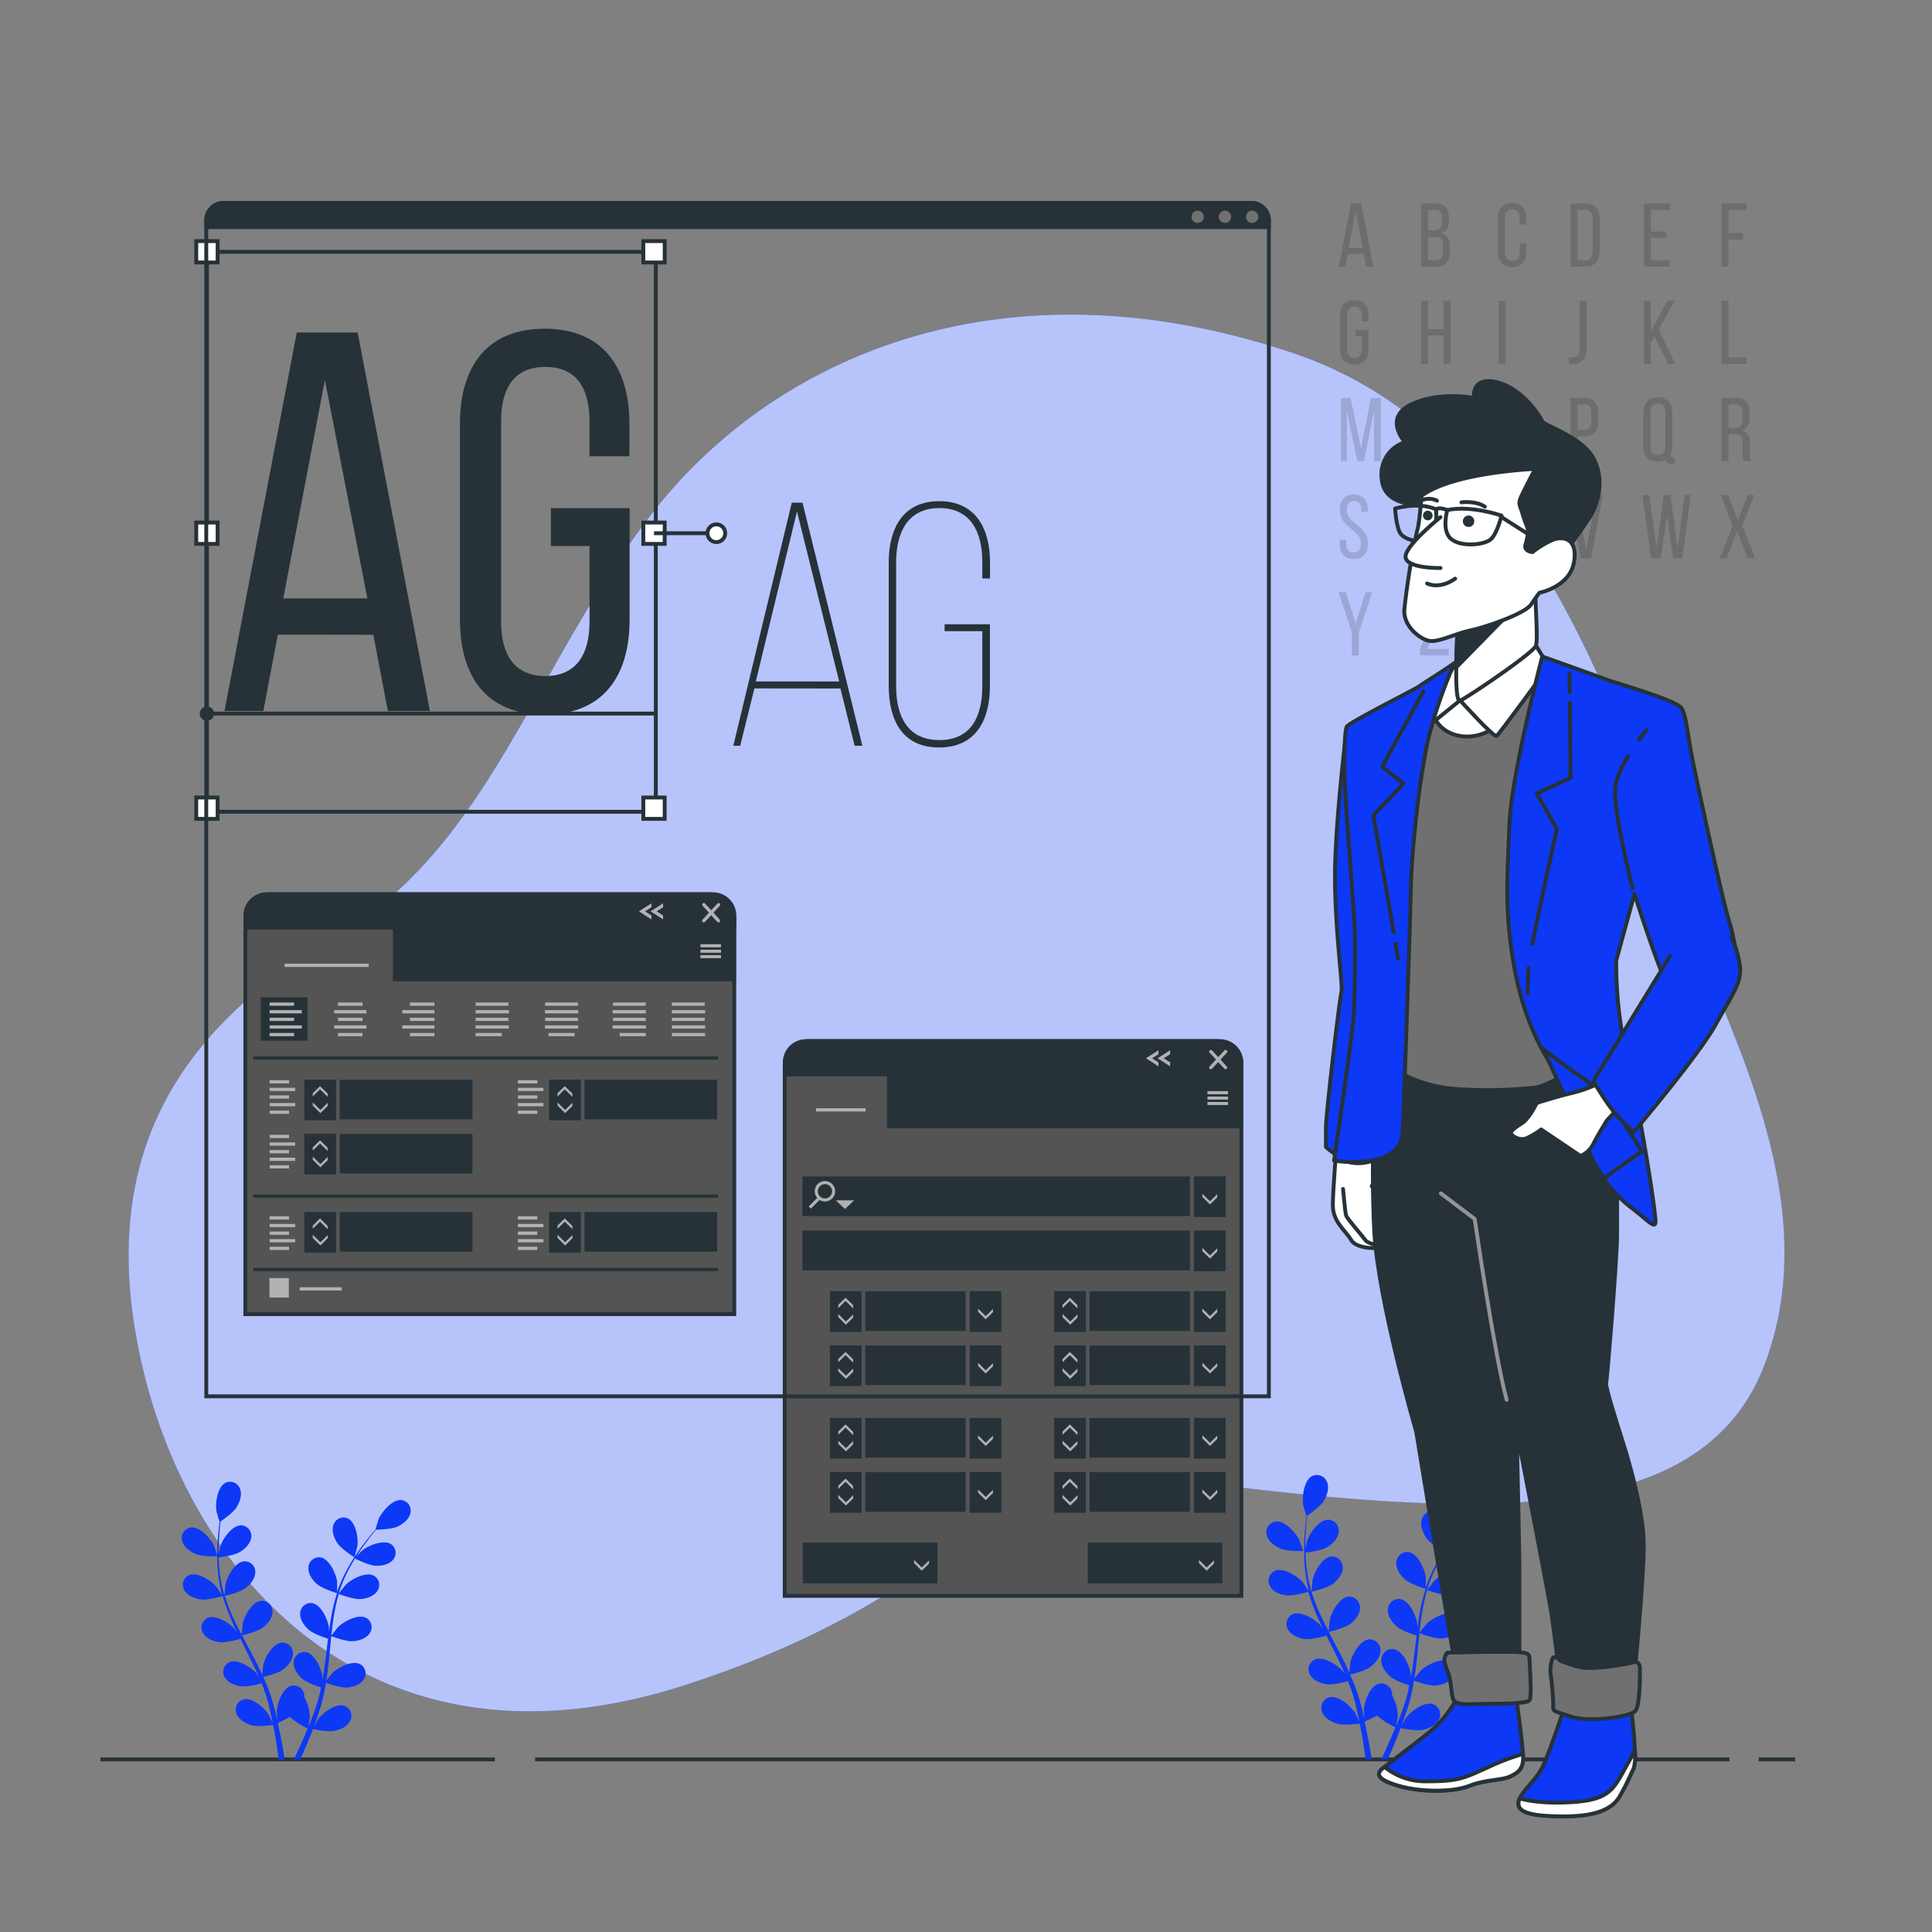 <svg xmlns="http://www.w3.org/2000/svg" viewBox="0 0 500 500"><rect x="0" y="0" width="500" height="500" fill="#808080" stroke="none"/><g id="freepik--background-simple--inject-4"><path d="M438.09,239.07c-16-45.17-32.1-95.13-67.27-126.45A102.57,102.57,0,0,0,336.49,92c-77.07-26.71-137,.87-168,41.21s-41.82,86-82.22,109.66-62.56,57.43-49,112.53S98,461.64,177.13,436.15s74.16-59.47,143.27-51.26,121.4,8.26,136.43-32.14c10.74-28.85,2.39-58.73-8.49-86C444.81,257.86,441.45,248.58,438.09,239.07Z" style="fill:#0D38F6"></path><path d="M438.09,239.07c-16-45.17-32.1-95.13-67.27-126.45A102.57,102.57,0,0,0,336.49,92c-77.07-26.71-137,.87-168,41.21s-41.82,86-82.22,109.66-62.56,57.43-49,112.53S98,461.64,177.13,436.15s74.16-59.47,143.27-51.26,121.4,8.26,136.43-32.14c10.74-28.85,2.39-58.73-8.49-86C444.81,257.86,441.45,248.58,438.09,239.07Z" style="fill:#fff;opacity:0.7"></path></g><g id="freepik--Floor--inject-4"><line x1="455.14" y1="455.33" x2="464.59" y2="455.33" style="fill:none;stroke:#263238;stroke-miterlimit:10"></line><line x1="138.48" y1="455.33" x2="447.58" y2="455.33" style="fill:none;stroke:#263238;stroke-miterlimit:10"></line><line x1="26" y1="455.33" x2="128.08" y2="455.33" style="fill:none;stroke:#263238;stroke-miterlimit:10"></line></g><g id="freepik--Plants--inject-4"><path d="M331.36,400.77c1.71.74,5.88.65,5.89.65s-.9-2.73-1-2.9c-.92-1.92-3.81-5.08-6.17-4.76a2.82,2.82,0,0,0-2.26,3.53C328.23,398.92,329.91,400.13,331.36,400.77Z" style="fill:#0D38F6"></path><path d="M332.8,412.86c1.77.26,5.5-.82,5.8-.91a47.9,47.9,0,0,0,2.26,6.25c.51,1.19,1.06,2.37,1.63,3.54-.34-.49-.65-.94-.7-1-1.39-1.61-5-3.9-7.2-3a2.82,2.82,0,0,0-1.25,4c.81,1.47,2.74,2.2,4.31,2.43s4.79-.63,5.63-.86c.23.44.44.89.67,1.34,1.08,2.15,2.16,4.29,3.16,6.42.36.75.68,1.5,1,2.26-.3-.45-.56-.82-.61-.87-1.38-1.6-5-3.89-7.2-3a2.82,2.82,0,0,0-1.25,4c.81,1.47,2.74,2.2,4.31,2.42s4.48-.54,5.48-.82c.31.78.62,1.56.88,2.33.17.53.37,1,.51,1.57s.29,1.06.44,1.58c.24,1,.5,2.07.71,3.06.16.7.29,1.36.43,2-.35-.75-1.05-2.21-1.12-2.33-1.13-1.79-4.37-4.6-6.68-4a2.83,2.83,0,0,0-1.84,3.77c.58,1.57,2.38,2.59,3.9,3.05,1.67.51,5.37,0,5.83,0,.22,1.11.43,2.18.61,3.2.39,2.25.69,4.27.92,6H355c-.27-1.76-.63-3.86-1.1-6.23-.22-1.12-.48-2.31-.75-3.54a31.9,31.9,0,0,0,3.25-1.53,20.63,20.63,0,0,0,4.74,3.06c-.43,1-.85,2.05-1.26,3-.87,2-1.69,3.75-2.41,5.24h1.69c.62-1.38,1.3-2.95,2-4.69.44-1.06.88-2.2,1.33-3.37.45.09,4.11.83,5.81.45s3.43-1.23,4.12-2.75a2.81,2.81,0,0,0-1.56-3.89c-2.25-.76-5.69,1.8-6.95,3.51-.08.1-.76,1.28-1.18,2,.18-.48.36-.95.54-1.45.36-1,.69-2,1-3l.48-1.57c.16-.53.28-1.1.42-1.65.31-1.29.55-2.61.77-3.94.86.31,3.93,1.38,5.52,1.27s3.57-.7,4.49-2.1a2.83,2.83,0,0,0-.95-4.09c-2.11-1.09-5.9.92-7.41,2.42-.09.1-1.05,1.29-1.57,2,.13-.8.26-1.6.36-2.42.29-2.36.52-4.76.75-7.15.07-.73.15-1.46.23-2.19.3.12,3.92,1.47,5.7,1.34,1.58-.11,3.57-.69,4.49-2.1a2.82,2.82,0,0,0-.95-4.08c-2.11-1.09-5.9.92-7.41,2.42-.11.11-1.49,1.84-1.82,2.29.17-1.61.35-3.2.6-4.77a51.48,51.48,0,0,1,1.37-6.29c.14.06,3.91,1.48,5.74,1.35,1.58-.11,3.57-.69,4.48-2.1a2.81,2.81,0,0,0-.94-4.08c-2.12-1.09-5.91.92-7.41,2.42-.12.12-1.6,2-1.85,2.33,0-.12.06-.25.1-.37a35.76,35.76,0,0,1,2.49-5.94c.54-1.06,1.11-2,1.7-3,.67.34,3.77,1.84,5.43,1.91s3.62-.3,4.69-1.6a2.82,2.82,0,0,0-.5-4.16c-2-1.31-6,.27-7.63,1.59-.09.08-.92.91-1.52,1.52.26-.42.53-.86.8-1.25,1-1.5,2-2.81,2.9-4,.51-.65,1-1.23,1.45-1.77.83,0,4.2-.11,5.67-.8s3.08-1.94,3.42-3.58a2.81,2.81,0,0,0-2.35-3.46c-2.36-.26-5.17,3-6,4.92-.07.17-.94,2.93-.9,2.93h.05c-.44.5-.92,1-1.42,1.67-.93,1.13-2,2.42-3,3.91a49.63,49.63,0,0,0-3.11,4.94,36.41,36.41,0,0,0-2.64,6l0,.08c0-.7,0-2.65,0-2.8-.28-2.1-2-6-4.38-6.45a2.82,2.82,0,0,0-3.25,2.65c-.13,1.67,1.08,3.35,2.26,4.41,1.34,1.19,5,2.34,5.33,2.43a49.51,49.51,0,0,0-1.56,6.46c-.23,1.28-.42,2.57-.59,3.86,0-.6,0-1.14,0-1.22-.27-2.1-2-6-4.38-6.44a2.8,2.8,0,0,0-3.24,2.64c-.14,1.68,1.07,3.35,2.25,4.41s4.34,2.12,5.18,2.38c-.06.5-.13,1-.19,1.49-.29,2.39-.56,4.77-.9,7.1-.12.83-.27,1.63-.41,2.43,0-.53,0-1,0-1.05-.28-2.11-2-6-4.38-6.45a2.83,2.83,0,0,0-3.25,2.65c-.13,1.67,1.08,3.35,2.26,4.4s4,2,5,2.34c-.18.82-.35,1.64-.55,2.43-.16.53-.27,1.06-.45,1.59s-.34,1-.5,1.56c-.36,1-.72,2-1.1,2.95-.25.66-.5,1.28-.76,1.92.13-.82.35-2.42.35-2.56a11,11,0,0,0-1.46-5.31,4.44,4.44,0,0,0,0-.63,2.81,2.81,0,0,0-3.45-2.38c-2.29.61-3.75,4.64-3.86,6.76,0,.13.08,1.49.14,2.35-.12-.5-.22-1-.35-1.5-.24-1-.51-2-.8-3.11l-.47-1.57c-.15-.53-.37-1.07-.56-1.61-.45-1.24-1-2.48-1.52-3.71.89-.21,4-1,5.3-2s2.59-2.54,2.58-4.22a2.81,2.81,0,0,0-3-2.88c-2.37.25-4.42,4-4.85,6.1,0,.13-.16,1.66-.22,2.5-.34-.74-.68-1.48-1-2.22-1.06-2.13-2.19-4.25-3.32-6.37l-1-1.95c.32-.07,4.08-.95,5.5-2,1.26-1,2.59-2.55,2.58-4.23a2.81,2.81,0,0,0-3-2.88c-2.36.26-4.42,4-4.85,6.1,0,.16-.23,2.36-.25,2.92-.74-1.43-1.47-2.87-2.13-4.31a49.43,49.43,0,0,1-2.33-6c.15,0,4.08-.93,5.53-2,1.26-1,2.6-2.55,2.58-4.22a2.82,2.82,0,0,0-3-2.89c-2.36.26-4.41,4-4.84,6.11,0,.16-.25,2.53-.25,3l-.13-.36a36.24,36.24,0,0,1-1.2-6.33c-.13-1.18-.19-2.32-.23-3.42.75-.1,4.17-.55,5.59-1.41s2.85-2.24,3-3.91a2.82,2.82,0,0,0-2.71-3.2c-2.38,0-4.83,3.51-5.49,5.53,0,.11-.27,1.27-.43,2.11,0-.5,0-1,0-1.49,0-1.8.11-3.45.23-4.9.07-.83.15-1.58.23-2.28.69-.47,3.44-2.41,4.28-3.8s1.51-3.31.89-4.87a2.82,2.82,0,0,0-3.88-1.59c-2.11,1.09-2.66,5.34-2.32,7.44,0,.18.83,2.95.87,2.93l0,0c-.09.67-.18,1.39-.27,2.18-.14,1.46-.29,3.11-.34,4.91a53.21,53.21,0,0,0,.14,5.84,37.88,37.88,0,0,0,1.08,6.43l0,.08c-.38-.59-1.48-2.2-1.58-2.31-1.39-1.61-5-3.9-7.2-3a2.82,2.82,0,0,0-1.25,4C329.3,411.9,331.23,412.63,332.8,412.86Z" style="fill:#0D38F6"></path><path d="M373.59,401.69s.76-2.78.78-3c.3-2.1-.37-6.34-2.52-7.38a2.82,2.82,0,0,0-3.83,1.7c-.57,1.58.16,3.51,1,4.85C370.05,399.46,373.59,401.68,373.59,401.69Z" style="fill:#0D38F6"></path><path d="M50.57,402.15c1.66.73,5.73.64,5.73.64s-.87-2.67-.95-2.83c-.89-1.87-3.71-4.95-6-4.64a2.73,2.73,0,0,0-2.2,3.44C47.52,400.35,49.15,401.53,50.57,402.15Z" style="fill:#0D38F6"></path><path d="M52,413.94c1.73.25,5.36-.81,5.65-.89a47.43,47.43,0,0,0,2.2,6.09c.5,1.16,1,2.31,1.59,3.46-.33-.49-.63-.92-.68-1-1.35-1.56-4.89-3.79-7-2.89a2.75,2.75,0,0,0-1.22,3.9c.79,1.44,2.68,2.15,4.21,2.37s4.66-.61,5.49-.84l.65,1.31c1,2.09,2.1,4.18,3.08,6.25.34.74.66,1.47,1,2.2-.29-.43-.54-.79-.59-.84-1.35-1.57-4.89-3.79-7-2.89a2.75,2.75,0,0,0-1.22,3.9c.79,1.43,2.68,2.14,4.21,2.37a17.31,17.31,0,0,0,5.33-.81c.3.76.61,1.53.86,2.28.17.51.36,1,.49,1.52s.29,1,.43,1.55c.24,1,.49,2,.7,3,.15.67.28,1.32.41,2-.33-.73-1-2.15-1.09-2.26-1.1-1.76-4.26-4.49-6.5-3.92a2.74,2.74,0,0,0-1.79,3.67c.56,1.53,2.32,2.52,3.79,3,1.63.5,5.24,0,5.69,0,.21,1.08.41,2.13.58,3.12.39,2.2.68,4.16.9,5.82h1.52c-.26-1.72-.61-3.77-1.07-6.07-.21-1.09-.46-2.26-.73-3.45A30.45,30.45,0,0,0,75,444.32a20.36,20.36,0,0,0,4.62,3c-.41,1-.83,2-1.23,2.92-.84,1.94-1.64,3.66-2.35,5.11h1.65c.6-1.34,1.27-2.87,2-4.57.43-1,.86-2.14,1.3-3.29.43.09,4,.82,5.66.44s3.34-1.19,4-2.68a2.74,2.74,0,0,0-1.51-3.79c-2.2-.74-5.55,1.75-6.78,3.42-.07.1-.74,1.25-1.15,2,.17-.47.35-.92.52-1.41.35-1,.67-1.92,1-3,.16-.5.31-1,.46-1.53s.28-1.07.42-1.61c.3-1.25.54-2.54.75-3.84.84.31,3.83,1.35,5.38,1.24s3.48-.68,4.37-2.05a2.74,2.74,0,0,0-.92-4c-2.06-1.07-5.76.89-7.22,2.35-.09.09-1,1.26-1.53,1.91.12-.78.25-1.56.35-2.36.28-2.3.5-4.63.73-7,.07-.72.14-1.43.22-2.14.3.11,3.82,1.43,5.56,1.31,1.54-.11,3.48-.68,4.37-2.05a2.75,2.75,0,0,0-.92-4c-2.06-1.06-5.76.9-7.22,2.36-.11.11-1.46,1.79-1.78,2.23.17-1.56.35-3.12.59-4.65a47,47,0,0,1,1.33-6.12c.14.05,3.82,1.44,5.59,1.31,1.55-.11,3.48-.67,4.37-2.05a2.73,2.73,0,0,0-.92-4c-2.06-1.07-5.75.89-7.22,2.35-.11.12-1.56,1.93-1.8,2.27,0-.11.06-.24.1-.35a34.9,34.9,0,0,1,2.42-5.8c.53-1,1.09-2,1.66-2.9.66.33,3.68,1.79,5.29,1.86s3.53-.29,4.57-1.56a2.74,2.74,0,0,0-.48-4c-1.93-1.28-5.82.26-7.43,1.55-.09.07-.91.88-1.49,1.48.26-.41.52-.84.78-1.23,1-1.46,2-2.73,2.82-3.86.51-.63,1-1.2,1.42-1.72.81,0,4.09-.12,5.52-.79s3-1.88,3.34-3.48a2.74,2.74,0,0,0-2.29-3.38c-2.31-.25-5,2.91-5.89,4.8-.07.17-.91,2.85-.87,2.85h0c-.44.5-.9,1-1.39,1.63-.91,1.11-1.91,2.37-2.92,3.81a48.37,48.37,0,0,0-3,4.82A34.61,34.61,0,0,0,87.25,412a.19.19,0,0,0,0,.07c0-.68,0-2.58,0-2.72-.27-2.05-2-5.87-4.27-6.29a2.75,2.75,0,0,0-3.16,2.58c-.14,1.63,1,3.27,2.2,4.3,1.3,1.16,4.91,2.28,5.2,2.37a48.29,48.29,0,0,0-1.53,6.3c-.22,1.24-.4,2.5-.57,3.76,0-.59,0-1.12,0-1.19-.27-2.05-2-5.86-4.27-6.28a2.74,2.74,0,0,0-3.16,2.58c-.14,1.63,1.05,3.26,2.2,4.29s4.23,2.07,5,2.33l-.18,1.45c-.28,2.33-.55,4.65-.88,6.92-.12.8-.26,1.58-.4,2.37,0-.53,0-1,0-1-.27-2.05-2-5.86-4.27-6.29a2.75,2.75,0,0,0-3.16,2.58c-.13,1.64,1,3.27,2.2,4.3s3.93,2,4.9,2.28c-.17.79-.34,1.6-.54,2.36-.15.52-.25,1-.43,1.55s-.33,1-.49,1.52c-.35,1-.71,1.95-1.07,2.87-.25.65-.5,1.26-.74,1.88.12-.8.34-2.36.34-2.49a10.67,10.67,0,0,0-1.43-5.18,3.08,3.08,0,0,0,0-.61,2.74,2.74,0,0,0-3.35-2.33c-2.24.6-3.66,4.53-3.77,6.6,0,.12.07,1.45.14,2.29-.12-.49-.22-1-.34-1.46-.24-1-.5-2-.78-3-.15-.51-.31-1-.46-1.54s-.36-1-.54-1.56c-.45-1.21-1-2.42-1.49-3.62.86-.21,3.93-1,5.16-1.94s2.53-2.48,2.52-4.12a2.74,2.74,0,0,0-3-2.81c-2.31.25-4.31,3.93-4.73,5.95,0,.13-.16,1.62-.22,2.44-.33-.72-.65-1.45-1-2.16-1-2.08-2.14-4.15-3.23-6.21-.34-.64-.66-1.27-1-1.91.3-.07,4-.92,5.35-2s2.53-2.48,2.52-4.11a2.74,2.74,0,0,0-3-2.81c-2.31.25-4.31,3.92-4.73,5.95,0,.15-.22,2.29-.24,2.84-.73-1.4-1.44-2.8-2.09-4.21A49.42,49.42,0,0,1,58.16,413c.15,0,4-.9,5.39-2,1.23-.94,2.53-2.48,2.52-4.12a2.74,2.74,0,0,0-3-2.8c-2.3.25-4.3,3.92-4.72,5.95,0,.15-.24,2.46-.25,2.88,0-.12-.08-.23-.12-.35a36.3,36.3,0,0,1-1.17-6.17c-.13-1.15-.19-2.26-.22-3.34.73-.09,4.06-.53,5.44-1.36s2.79-2.19,3-3.82a2.76,2.76,0,0,0-2.64-3.12c-2.32,0-4.71,3.43-5.35,5.4,0,.1-.27,1.23-.42,2.05,0-.48,0-1,0-1.45,0-1.75.12-3.36.23-4.78.07-.81.15-1.54.23-2.22.67-.46,3.35-2.35,4.17-3.7s1.47-3.23.86-4.75a2.73,2.73,0,0,0-3.77-1.55C56.24,384.85,55.7,389,56,391c0,.17.81,2.88.84,2.86l0,0c-.09.65-.18,1.36-.26,2.12-.14,1.43-.29,3-.33,4.79a46.23,46.23,0,0,0,.14,5.69,35.09,35.09,0,0,0,1.05,6.27.19.19,0,0,1,0,.07c-.36-.57-1.44-2.14-1.53-2.25-1.36-1.56-4.89-3.79-7-2.89a2.75,2.75,0,0,0-1.21,3.9C48.56,413,50.44,413.71,52,413.94Z" style="fill:#0D38F6"></path><path d="M91.72,403.05s.74-2.71.77-2.89c.28-2.05-.37-6.18-2.46-7.18a2.74,2.74,0,0,0-3.73,1.65c-.56,1.54.15,3.42,1,4.72C88.28,400.88,91.72,403,91.72,403.05Z" style="fill:#0D38F6"></path></g><g id="freepik--fonts-2--inject-4"><g style="opacity:0.15"><path d="M348.81,65.74,348.18,69h-1.67l3.12-16.35h2.63L355.38,69h-1.81l-.63-3.29Zm.24-1.57h3.63l-1.84-9.43Z"></path><path d="M371.42,52.68c2.54,0,3.54,1.22,3.54,3.62v.77c0,1.73-.49,2.81-1.91,3.25,1.58.44,2.19,1.7,2.19,3.5V65.2c0,2.45-1.19,3.83-3.73,3.83h-3.75V52.68ZM371,59.62c1.45,0,2.19-.47,2.19-2.17v-1c0-1.45-.49-2.15-1.79-2.15h-1.79v5.28Zm.54,7.75c1.33,0,1.93-.7,1.93-2.22V63.71c0-1.83-.72-2.43-2.28-2.43h-1.58v6.09Z"></path><path d="M395,56.63V58.1H393.3V56.54c0-1.47-.58-2.36-1.91-2.36s-1.91.89-1.91,2.36v8.64c0,1.47.61,2.36,1.91,2.36s1.91-.89,1.91-2.36V63.05H395v2c0,2.48-1.17,4.11-3.68,4.11s-3.66-1.63-3.66-4.11V56.63c0-2.47,1.16-4.11,3.66-4.11S395,54.16,395,56.63Z"></path><path d="M410.28,52.68c2.54,0,3.71,1.55,3.71,4.07V65c0,2.5-1.17,4-3.71,4h-3.82V52.68Zm0,14.69c1.31,0,1.93-.82,1.93-2.31V56.65c0-1.49-.62-2.31-1.95-2.31h-2v13Z"></path><path d="M431.26,59.92v1.64h-4v5.81h4.9V69h-6.71V52.68h6.71v1.66h-4.9v5.58Z"></path><path d="M451.09,60.3V62h-3.75V69h-1.81V52.68H452v1.66h-4.66v6Z"></path><path d="M354.17,81.78v1.4h-1.72v-1.5c0-1.47-.58-2.36-1.91-2.36s-1.91.89-1.91,2.36v8.64c0,1.47.6,2.36,1.91,2.36s1.91-.89,1.91-2.36V87.05h-1.68V85.42h3.4v4.81c0,2.47-1.16,4.11-3.68,4.11s-3.66-1.64-3.66-4.11V81.78c0-2.48,1.17-4.11,3.66-4.11S354.17,79.3,354.17,81.78Z"></path><path d="M369.58,86.82v7.36h-1.82V77.83h1.82v7.36h4V77.83h1.82V94.18h-1.82V86.82Z"></path><path d="M389.65,77.83V94.18h-1.82V77.83Z"></path><path d="M406,92.52c.3,0,.63,0,.91,0,1.18-.07,1.91-.63,1.91-2.29V77.83h1.79V90.14c0,3-1.51,4-3.47,4.06a10.7,10.7,0,0,1-1.14,0Z"></path><path d="M428.23,87.08l-1,1.61v5.49h-1.81V77.83h1.81v7.89l4.34-7.89h1.84l-4.13,7.45,4.27,8.9h-1.87Z"></path><path d="M445.53,94.18V77.83h1.81V92.52H452v1.66Z"></path><path d="M353,119.3h-1.74l-2.71-13v13H347V103h2.54l2.68,13,2.58-13h2.54v16.34h-1.72V106.17Z"></path><path d="M369.37,119.32h-1.63V103H370l3.78,11.81V103h1.6v16.34h-1.88l-4.17-13.22Z"></path><path d="M387.69,106.92c0-2.5,1.23-4.11,3.73-4.11s3.75,1.61,3.75,4.11v8.45c0,2.48-1.24,4.11-3.75,4.11s-3.73-1.63-3.73-4.11Zm1.79,8.55c0,1.49.63,2.36,1.94,2.36s1.93-.87,1.93-2.36v-8.64c0-1.47-.61-2.36-1.93-2.36s-1.94.89-1.94,2.36Z"></path><path d="M410,103c2.56,0,3.66,1.51,3.66,4v2c0,2.59-1.22,3.95-3.8,3.95h-1.61v6.44h-1.82V103Zm-.14,8.26c1.35,0,2-.63,2-2.19v-2.17c0-1.5-.53-2.25-1.86-2.25h-1.75v6.61Z"></path><path d="M432.8,106.92v8.45a4.72,4.72,0,0,1-.63,2.55c.18.4.49.51,1,.51h.23v1.62h-.3A2.17,2.17,0,0,1,431,119a3.79,3.79,0,0,1-2,.49c-2.49,0-3.72-1.63-3.72-4.11v-8.45c0-2.5,1.23-4.11,3.72-4.11S432.8,104.42,432.8,106.92Zm-5.69-.09v8.64c0,1.49.63,2.36,1.93,2.36S431,117,431,115.47v-8.64c0-1.47-.61-2.36-1.94-2.36S427.11,105.36,427.11,106.83Z"></path><path d="M449.16,103c2.56,0,3.63,1.3,3.63,3.73V108c0,1.8-.62,2.92-2,3.37,1.49.44,2.05,1.65,2.05,3.4v2.55a4.14,4.14,0,0,0,.32,2H451.3a4.3,4.3,0,0,1-.3-2v-2.57c0-1.85-.86-2.43-2.38-2.43h-1.28v7h-1.81V103Zm-.47,7.7c1.45,0,2.31-.47,2.31-2.24v-1.56c0-1.48-.54-2.25-1.89-2.25h-1.77v6.05Z"></path><path d="M354,132v.45h-1.72V132c0-1.47-.56-2.33-1.87-2.33s-1.86.86-1.86,2.31c0,3.66,5.48,4,5.48,8.61,0,2.48-1.19,4.09-3.69,4.09s-3.65-1.61-3.65-4.09v-.93h1.7v1c0,1.47.6,2.33,1.91,2.33s1.91-.86,1.91-2.33c0-3.65-5.45-4-5.45-8.6,0-2.52,1.16-4.08,3.61-4.08S354,129.57,354,132Z"></path><path d="M370.11,144.47V129.78h-3v-1.66h7.8v1.66h-3v14.69Z"></path><path d="M389.55,140.61c0,1.48.58,2.36,1.91,2.36s1.89-.88,1.89-2.36V128.12h1.7v12.4c0,2.48-1.14,4.13-3.66,4.13s-3.63-1.65-3.63-4.13v-12.4h1.79Z"></path><path d="M407.84,128.12l2.65,14.22,2.64-14.22h1.67l-3.05,16.35h-2.68L406,128.12Z"></path><path d="M429.79,144.47H427.3l-2.24-16.35h1.77L428.74,142l1.82-13.89h1.79l1.8,13.91L436,128.12h1.58l-2.21,16.35H433l-1.56-11.09Z"></path><path d="M449.58,137.41l-2.73,7.06h-1.72l3.28-8.43-3.07-7.92h1.89l2.51,6.54,2.54-6.54H454L450.93,136l3.26,8.43h-1.91Z"></path><path d="M349.86,163.75l-3.45-10.48h1.89l2.54,8,2.56-8h1.73l-3.47,10.48v5.86h-1.8Z"></path><path d="M374.91,169.61H367.5V168l5.59-13h-5.33v-1.66H375v1.63l-5.62,13h5.57Z"></path></g></g><g id="freepik--fonts-1--inject-4"><path d="M71.91,164.24,68.15,184H58.1L76.8,86.05H92.56L111.26,184H100.38l-3.77-19.72Zm1.4-9.37H95.08l-11-56.51Z" style="fill:#263238"></path><path d="M162.89,109.69v8.39H152.57v-9c0-8.81-3.49-14.12-11.44-14.12s-11.45,5.31-11.45,14.12v51.76c0,8.81,3.63,14.12,11.45,14.12s11.44-5.31,11.44-14.12V141.3h-10v-9.79h20.37v28.82c0,14.82-7,24.61-22,24.61s-21.91-9.79-21.91-24.61V109.69c0-14.82,7-24.62,21.91-24.62S162.89,94.87,162.89,109.69Z" style="fill:#263238"></path><rect x="53.56" y="65.17" width="116.16" height="144.91" style="fill:none;stroke:#263238;stroke-miterlimit:10"></rect><line x1="53.56" y1="184.67" x2="170.18" y2="184.67" style="fill:none;stroke:#263238;stroke-miterlimit:10"></line><rect x="50.79" y="62.4" width="5.53" height="5.53" style="fill:#fff;stroke:#263238;stroke-miterlimit:10"></rect><rect x="166.49" y="62.4" width="5.53" height="5.53" style="fill:#fff;stroke:#263238;stroke-miterlimit:10"></rect><rect x="50.79" y="135.23" width="5.53" height="5.53" style="fill:#fff;stroke:#263238;stroke-miterlimit:10"></rect><rect x="166.49" y="135.23" width="5.53" height="5.53" style="fill:#fff;stroke:#263238;stroke-miterlimit:10"></rect><rect x="50.79" y="206.39" width="5.53" height="5.53" style="fill:#fff;stroke:#263238;stroke-miterlimit:10"></rect><rect x="166.49" y="206.39" width="5.53" height="5.53" style="fill:#fff;stroke:#263238;stroke-miterlimit:10"></rect><path d="M55.4,184.67a1.85,1.85,0,1,0-1.84,1.85A1.84,1.84,0,0,0,55.4,184.67Z" style="fill:#263238"></path><line x1="169.25" y1="138" x2="185.39" y2="138" style="fill:none;stroke:#263238;stroke-miterlimit:10"></line><circle cx="185.39" cy="138" r="2.3" style="fill:#fff;stroke:#263238;stroke-miterlimit:10"></circle><path d="M195.24,178.16,191.57,193h-1.79l15.13-62.91h2.78L223.18,193h-2l-3.67-14.81Zm.36-1.8h21.58l-10.92-44Z" style="fill:#263238"></path><path d="M256.22,145.58v4.13h-2v-4.22c0-7.63-2.87-14-11.1-14s-11.2,6.37-11.2,14v32.13c0,7.63,2.87,13.91,11.2,13.91s11.1-6.28,11.1-13.91V163.35h-9.76v-1.79h11.73v16c0,8.71-3.58,15.89-13.16,15.89S230,186.24,230,177.53V145.58c0-8.7,3.59-15.88,13.08-15.88S256.22,136.88,256.22,145.58Z" style="fill:#263238"></path></g><g id="freepik--tool-2--inject-4"><path d="M209.35,269.44H315a6.27,6.27,0,0,1,6.27,6.27V413a0,0,0,0,1,0,0H203.09a0,0,0,0,1,0,0V275.71A6.27,6.27,0,0,1,209.35,269.44Z" style="fill:#545454;stroke:#263238;stroke-miterlimit:10"></path><rect x="211.17" y="286.81" width="12.84" height="0.84" style="fill:#b2b2b2"></rect><path d="M315.72,269.44H208.64a5.55,5.55,0,0,0-5.55,5.56v3.07H321.27V275A5.56,5.56,0,0,0,315.72,269.44Z" style="fill:#263238;stroke:#263238;stroke-miterlimit:10"></path><polygon points="298.17 273.88 299.81 272.82 299.81 271.79 296.57 273.88 299.81 275.97 299.81 274.94 298.17 273.88" style="fill:#b2b2b2"></polygon><polygon points="301.18 273.88 302.83 272.82 302.83 271.79 299.58 273.88 302.83 275.97 302.83 274.94 301.18 273.88" style="fill:#b2b2b2"></polygon><path d="M315.86,274.2l1.64-1.76a.42.42,0,0,0-.62-.58l-1.6,1.72-1.61-1.72a.42.42,0,1,0-.62.58l1.64,1.76L313.05,276a.43.43,0,0,0,0,.6.48.48,0,0,0,.29.11.4.4,0,0,0,.31-.13l1.61-1.72,1.6,1.72a.4.4,0,0,0,.31.13.46.46,0,0,0,.29-.11.43.43,0,0,0,0-.6Z" style="fill:#b2b2b2"></path><rect x="230.04" y="278.3" width="91.14" height="13.18" style="fill:#263238;stroke:#263238;stroke-miterlimit:10"></rect><rect x="312.49" y="282.39" width="5.33" height="0.79" style="fill:#b2b2b2"></rect><rect x="312.49" y="283.79" width="5.33" height="0.79" style="fill:#b2b2b2"></rect><rect x="312.49" y="285.19" width="5.33" height="0.79" style="fill:#b2b2b2"></rect><rect x="224.44" y="334.69" width="24.96" height="9.25" style="fill:#263238;stroke:#263238;stroke-miterlimit:10"></rect><rect x="215.27" y="334.66" width="7.2" height="9.53" style="fill:#263238;stroke:#263238;stroke-miterlimit:10"></rect><polygon points="216.94 338.53 218.82 336.68 220.8 338.62 220.8 337.79 218.82 335.85 216.94 337.69 216.94 338.53" style="fill:#b2b2b2"></polygon><polygon points="220.8 340.16 218.92 342.01 216.94 340.06 216.94 340.89 218.92 342.84 220.8 340.99 220.8 340.16" style="fill:#b2b2b2"></polygon><rect x="251.45" y="334.66" width="7.2" height="9.53" style="fill:#263238;stroke:#263238;stroke-miterlimit:10"></rect><polygon points="256.98 338.76 255.1 340.61 253.12 338.66 253.12 339.49 255.1 341.44 256.98 339.59 256.98 338.76" style="fill:#b2b2b2"></polygon><rect x="224.44" y="348.71" width="24.96" height="9.25" style="fill:#263238;stroke:#263238;stroke-miterlimit:10"></rect><rect x="215.27" y="348.69" width="7.2" height="9.53" style="fill:#263238;stroke:#263238;stroke-miterlimit:10"></rect><polygon points="216.94 352.55 218.82 350.7 220.8 352.64 220.8 351.81 218.82 349.87 216.94 351.72 216.94 352.55" style="fill:#b2b2b2"></polygon><polygon points="220.8 354.18 218.92 356.03 216.94 354.08 216.94 354.92 218.92 356.86 220.8 355.01 220.8 354.18" style="fill:#b2b2b2"></polygon><rect x="251.45" y="348.69" width="7.2" height="9.53" style="fill:#263238;stroke:#263238;stroke-miterlimit:10"></rect><polygon points="256.98 352.78 255.1 354.63 253.12 352.68 253.12 353.51 255.1 355.46 256.98 353.61 256.98 352.78" style="fill:#b2b2b2"></polygon><rect x="224.44" y="367.48" width="24.96" height="9.25" style="fill:#263238;stroke:#263238;stroke-miterlimit:10"></rect><rect x="215.27" y="367.45" width="7.2" height="9.53" style="fill:#263238;stroke:#263238;stroke-miterlimit:10"></rect><polygon points="216.94 371.31 218.82 369.46 220.8 371.4 220.8 370.57 218.82 368.63 216.94 370.48 216.94 371.31" style="fill:#b2b2b2"></polygon><polygon points="220.8 372.94 218.92 374.79 216.94 372.85 216.94 373.68 218.92 375.62 220.8 373.77 220.8 372.94" style="fill:#b2b2b2"></polygon><rect x="251.45" y="367.45" width="7.2" height="9.53" style="fill:#263238;stroke:#263238;stroke-miterlimit:10"></rect><polygon points="256.98 371.54 255.1 373.39 253.12 371.44 253.12 372.27 255.1 374.22 256.98 372.37 256.98 371.54" style="fill:#b2b2b2"></polygon><rect x="224.44" y="381.5" width="24.96" height="9.25" style="fill:#263238;stroke:#263238;stroke-miterlimit:10"></rect><rect x="215.27" y="381.47" width="7.2" height="9.53" style="fill:#263238;stroke:#263238;stroke-miterlimit:10"></rect><polygon points="216.94 385.33 218.82 383.48 220.8 385.43 220.8 384.6 218.82 382.65 216.94 384.5 216.94 385.33" style="fill:#b2b2b2"></polygon><polygon points="220.8 386.96 218.92 388.81 216.94 386.87 216.94 387.7 218.92 389.64 220.8 387.8 220.8 386.96" style="fill:#b2b2b2"></polygon><rect x="251.45" y="381.47" width="7.2" height="9.53" style="fill:#263238;stroke:#263238;stroke-miterlimit:10"></rect><polygon points="256.98 385.56 255.1 387.41 253.12 385.46 253.12 386.3 255.1 388.24 256.98 386.39 256.98 385.56" style="fill:#b2b2b2"></polygon><rect x="282.48" y="334.69" width="24.96" height="9.25" style="fill:#263238;stroke:#263238;stroke-miterlimit:10"></rect><rect x="273.32" y="334.66" width="7.2" height="9.53" style="fill:#263238;stroke:#263238;stroke-miterlimit:10"></rect><polygon points="274.99 338.53 276.87 336.68 278.85 338.62 278.85 337.79 276.87 335.85 274.99 337.69 274.99 338.53" style="fill:#b2b2b2"></polygon><polygon points="278.85 340.16 276.97 342.01 274.99 340.06 274.99 340.89 276.97 342.84 278.85 340.99 278.85 340.16" style="fill:#b2b2b2"></polygon><rect x="309.5" y="334.66" width="7.2" height="9.53" style="fill:#263238;stroke:#263238;stroke-miterlimit:10"></rect><polygon points="315.03 338.76 313.15 340.61 311.17 338.66 311.17 339.49 313.15 341.44 315.03 339.59 315.03 338.76" style="fill:#b2b2b2"></polygon><rect x="282.48" y="348.71" width="24.96" height="9.25" style="fill:#263238;stroke:#263238;stroke-miterlimit:10"></rect><rect x="273.32" y="348.69" width="7.2" height="9.53" style="fill:#263238;stroke:#263238;stroke-miterlimit:10"></rect><polygon points="274.99 352.55 276.87 350.7 278.85 352.64 278.85 351.81 276.87 349.87 274.99 351.72 274.99 352.55" style="fill:#b2b2b2"></polygon><polygon points="278.85 354.18 276.97 356.03 274.99 354.08 274.99 354.92 276.97 356.86 278.85 355.01 278.85 354.18" style="fill:#b2b2b2"></polygon><rect x="309.5" y="348.69" width="7.2" height="9.53" style="fill:#263238;stroke:#263238;stroke-miterlimit:10"></rect><polygon points="315.03 352.78 313.15 354.63 311.17 352.68 311.17 353.51 313.15 355.46 315.03 353.61 315.03 352.78" style="fill:#b2b2b2"></polygon><rect x="208.17" y="304.97" width="99.27" height="9.25" style="fill:#263238;stroke:#263238;stroke-miterlimit:10"></rect><rect x="309.5" y="304.94" width="7.2" height="9.53" style="fill:#263238;stroke:#263238;stroke-miterlimit:10"></rect><polygon points="315.03 309.03 313.15 310.88 311.17 308.94 311.17 309.77 313.15 311.71 315.03 309.86 315.03 309.03" style="fill:#b2b2b2"></polygon><rect x="208.17" y="318.99" width="99.27" height="9.25" style="fill:#263238;stroke:#263238;stroke-miterlimit:10"></rect><rect x="309.5" y="318.96" width="7.2" height="9.53" style="fill:#263238;stroke:#263238;stroke-miterlimit:10"></rect><polygon points="315.03 323.05 313.15 324.9 311.17 322.96 311.17 323.79 313.15 325.73 315.03 323.88 315.03 323.05" style="fill:#b2b2b2"></polygon><rect x="282.48" y="367.48" width="24.96" height="9.25" style="fill:#263238;stroke:#263238;stroke-miterlimit:10"></rect><rect x="273.32" y="367.45" width="7.2" height="9.53" style="fill:#263238;stroke:#263238;stroke-miterlimit:10"></rect><polygon points="274.99 371.31 276.87 369.46 278.85 371.4 278.85 370.57 276.87 368.63 274.99 370.48 274.99 371.31" style="fill:#b2b2b2"></polygon><polygon points="278.85 372.94 276.97 374.79 274.99 372.85 274.99 373.68 276.97 375.62 278.85 373.77 278.85 372.94" style="fill:#b2b2b2"></polygon><rect x="309.5" y="367.45" width="7.2" height="9.53" style="fill:#263238;stroke:#263238;stroke-miterlimit:10"></rect><polygon points="315.03 371.54 313.15 373.39 311.17 371.44 311.17 372.27 313.15 374.22 315.03 372.37 315.03 371.54" style="fill:#b2b2b2"></polygon><rect x="282.48" y="381.5" width="24.96" height="9.25" style="fill:#263238;stroke:#263238;stroke-miterlimit:10"></rect><rect x="273.32" y="381.47" width="7.2" height="9.53" style="fill:#263238;stroke:#263238;stroke-miterlimit:10"></rect><polygon points="274.99 385.33 276.87 383.48 278.85 385.43 278.85 384.6 276.87 382.65 274.99 384.5 274.99 385.33" style="fill:#b2b2b2"></polygon><polygon points="278.85 386.96 276.97 388.81 274.99 386.87 274.99 387.7 276.97 389.64 278.85 387.8 278.85 386.96" style="fill:#b2b2b2"></polygon><rect x="309.5" y="381.47" width="7.2" height="9.53" style="fill:#263238;stroke:#263238;stroke-miterlimit:10"></rect><polygon points="315.03 385.56 313.15 387.41 311.17 385.46 311.17 386.3 313.15 388.24 315.03 386.39 315.03 385.56" style="fill:#b2b2b2"></polygon><rect x="208.26" y="399.73" width="33.84" height="9.53" style="fill:#263238;stroke:#263238;stroke-miterlimit:10"></rect><polygon points="240.44 403.82 238.55 405.67 236.57 403.72 236.57 404.55 238.55 406.5 240.44 404.65 240.44 403.82" style="fill:#b2b2b2"></polygon><rect x="282" y="399.73" width="33.84" height="9.53" style="fill:#263238;stroke:#263238;stroke-miterlimit:10"></rect><polygon points="314.17 403.82 312.29 405.67 310.31 403.72 310.31 404.55 312.29 406.5 314.17 404.65 314.17 403.82" style="fill:#b2b2b2"></polygon><path d="M213.5,310.94a2.64,2.64,0,1,1,2.64-2.64A2.64,2.64,0,0,1,213.5,310.94Zm0-4.48a1.85,1.85,0,1,0,1.85,1.84A1.85,1.85,0,0,0,213.5,306.46Z" style="fill:#b2b2b2"></path><rect x="209.11" y="310.99" width="3.17" height="0.79" transform="translate(-158.47 240.19) rotate(-45)" style="fill:#b2b2b2"></rect><polygon points="218.68 312.89 221.07 310.65 216.3 310.65 218.68 312.89" style="fill:#b2b2b2"></polygon></g><g id="freepik--tool-1--inject-4"><path d="M69.76,231.43h114a6.27,6.27,0,0,1,6.27,6.27V340.1a0,0,0,0,1,0,0H63.5a0,0,0,0,1,0,0V237.7a6.27,6.27,0,0,1,6.27-6.27Z" style="fill:#545454;stroke:#263238;stroke-miterlimit:10"></path><rect x="67.5" y="258.07" width="12.08" height="11.26" style="fill:#263238"></rect><path d="M184.5,231.43H69.05A5.54,5.54,0,0,0,63.5,237v3.08H190.05V237A5.54,5.54,0,0,0,184.5,231.43Z" style="fill:#263238;stroke:#263238;stroke-miterlimit:10"></path><rect x="102.18" y="240.28" width="87.79" height="13.18" style="fill:#263238;stroke:#263238;stroke-miterlimit:10"></rect><rect x="88.43" y="279.93" width="33.33" height="9.25" style="fill:#263238;stroke:#263238;stroke-miterlimit:10"></rect><rect x="79.27" y="279.9" width="7.2" height="9.53" style="fill:#263238;stroke:#263238;stroke-miterlimit:10"></rect><rect x="88.43" y="293.95" width="33.33" height="9.25" style="fill:#263238;stroke:#263238;stroke-miterlimit:10"></rect><rect x="79.27" y="293.93" width="7.2" height="9.53" style="fill:#263238;stroke:#263238;stroke-miterlimit:10"></rect><rect x="88.43" y="314.18" width="33.33" height="9.25" style="fill:#263238;stroke:#263238;stroke-miterlimit:10"></rect><rect x="79.27" y="314.15" width="7.2" height="9.53" style="fill:#263238;stroke:#263238;stroke-miterlimit:10"></rect><rect x="151.77" y="279.93" width="33.33" height="9.25" style="fill:#263238;stroke:#263238;stroke-miterlimit:10"></rect><rect x="142.61" y="279.9" width="7.2" height="9.53" style="fill:#263238;stroke:#263238;stroke-miterlimit:10"></rect><rect x="151.77" y="314.18" width="33.33" height="9.25" style="fill:#263238;stroke:#263238;stroke-miterlimit:10"></rect><rect x="142.61" y="314.15" width="7.2" height="9.53" style="fill:#263238;stroke:#263238;stroke-miterlimit:10"></rect><rect x="65.55" y="309.14" width="120.3" height="0.84" style="fill:#263238"></rect><rect x="65.55" y="273.41" width="120.3" height="0.84" style="fill:#263238"></rect><rect x="65.55" y="328.12" width="120.3" height="0.84" style="fill:#263238"></rect><polygon points="71.6 335.08 70.21 332.65 70.94 332.24 71.78 333.71 73.63 331.87 74.22 332.46 71.6 335.08" style="fill:#263238"></polygon><polygon points="166.95 235.86 168.6 234.8 168.6 233.77 165.35 235.86 168.6 237.95 168.6 236.92 166.95 235.86" style="fill:#b2b2b2"></polygon><polygon points="169.96 235.86 171.61 234.8 171.61 233.77 168.36 235.86 171.61 237.95 171.61 236.92 169.96 235.86" style="fill:#b2b2b2"></polygon><path d="M184.64,236.19l1.64-1.77a.42.42,0,1,0-.62-.58l-1.6,1.72-1.6-1.72a.42.42,0,0,0-.62.58l1.64,1.77L181.84,238a.43.43,0,0,0,0,.6.4.4,0,0,0,.29.12.44.44,0,0,0,.31-.14l1.6-1.72,1.6,1.72a.43.43,0,0,0,.31.14.42.42,0,0,0,.29-.12.43.43,0,0,0,0-.6Z" style="fill:#b2b2b2"></path><rect x="181.27" y="244.37" width="5.33" height="0.79" style="fill:#b2b2b2"></rect><rect x="181.27" y="245.78" width="5.33" height="0.79" style="fill:#b2b2b2"></rect><rect x="181.27" y="247.18" width="5.33" height="0.79" style="fill:#b2b2b2"></rect><polygon points="80.94 283.76 82.82 281.92 84.8 283.86 84.8 283.03 82.82 281.08 80.94 282.93 80.94 283.76" style="fill:#b2b2b2"></polygon><polygon points="84.8 285.4 82.92 287.25 80.94 285.3 80.94 286.13 82.92 288.08 84.8 286.23 84.8 285.4" style="fill:#b2b2b2"></polygon><polygon points="80.94 297.79 82.82 295.94 84.8 297.88 84.8 297.05 82.82 295.11 80.94 296.95 80.94 297.79" style="fill:#b2b2b2"></polygon><polygon points="84.8 299.42 82.92 301.27 80.94 299.32 80.94 300.15 82.92 302.1 84.8 300.25 84.8 299.42" style="fill:#b2b2b2"></polygon><polygon points="80.94 318.01 82.82 316.16 84.8 318.11 84.8 317.27 82.82 315.33 80.94 317.18 80.94 318.01" style="fill:#b2b2b2"></polygon><polygon points="84.8 319.64 82.92 321.49 80.94 319.55 80.94 320.38 82.92 322.32 84.8 320.47 84.8 319.64" style="fill:#b2b2b2"></polygon><polygon points="144.28 283.76 146.16 281.92 148.14 283.86 148.14 283.03 146.16 281.08 144.28 282.93 144.28 283.76" style="fill:#b2b2b2"></polygon><polygon points="148.14 285.4 146.26 287.25 144.28 285.3 144.28 286.13 146.26 288.08 148.14 286.23 148.14 285.4" style="fill:#b2b2b2"></polygon><polygon points="144.28 318.01 146.16 316.16 148.14 318.11 148.14 317.27 146.16 315.33 144.28 317.18 144.28 318.01" style="fill:#b2b2b2"></polygon><polygon points="148.14 319.64 146.26 321.49 144.28 319.55 144.28 320.38 146.26 322.32 148.14 320.47 148.14 319.64" style="fill:#b2b2b2"></polygon><rect x="69.78" y="279.55" width="5.02" height="0.84" style="fill:#b2b2b2"></rect><rect x="69.78" y="281.52" width="6.61" height="0.84" style="fill:#b2b2b2"></rect><rect x="69.78" y="283.49" width="5.02" height="0.84" style="fill:#b2b2b2"></rect><rect x="69.78" y="285.46" width="6.61" height="0.84" style="fill:#b2b2b2"></rect><rect x="69.78" y="287.42" width="5.02" height="0.84" style="fill:#b2b2b2"></rect><rect x="69.78" y="259.45" width="6.34" height="0.84" style="fill:#b2b2b2"></rect><rect x="69.78" y="261.42" width="8.33" height="0.84" style="fill:#b2b2b2"></rect><rect x="69.78" y="263.39" width="6.34" height="0.84" style="fill:#b2b2b2"></rect><rect x="69.78" y="265.36" width="8.33" height="0.84" style="fill:#b2b2b2"></rect><rect x="69.78" y="267.33" width="6.34" height="0.84" style="fill:#b2b2b2"></rect><rect x="123.09" y="259.45" width="8.49" height="0.84" style="fill:#b2b2b2"></rect><rect x="123.09" y="261.42" width="8.61" height="0.84" style="fill:#b2b2b2"></rect><rect x="123.09" y="263.39" width="8.49" height="0.84" style="fill:#b2b2b2"></rect><rect x="123.09" y="265.36" width="8.61" height="0.84" style="fill:#b2b2b2"></rect><rect x="123.09" y="267.33" width="6.77" height="0.84" style="fill:#b2b2b2"></rect><rect x="173.89" y="259.45" width="8.49" height="0.84" style="fill:#b2b2b2"></rect><rect x="173.89" y="261.42" width="8.61" height="0.84" style="fill:#b2b2b2"></rect><rect x="173.89" y="263.39" width="8.49" height="0.84" style="fill:#b2b2b2"></rect><rect x="173.89" y="265.36" width="8.61" height="0.84" style="fill:#b2b2b2"></rect><rect x="173.89" y="267.33" width="8.58" height="0.84" style="fill:#b2b2b2"></rect><rect x="141.08" y="259.45" width="8.49" height="0.84" style="fill:#b2b2b2"></rect><rect x="141.03" y="261.42" width="8.61" height="0.84" style="fill:#b2b2b2"></rect><rect x="141.08" y="263.39" width="8.49" height="0.84" style="fill:#b2b2b2"></rect><rect x="141.03" y="265.36" width="8.61" height="0.84" style="fill:#b2b2b2"></rect><rect x="141.94" y="267.33" width="6.77" height="0.84" style="fill:#b2b2b2"></rect><rect x="158.65" y="259.45" width="8.49" height="0.84" style="fill:#b2b2b2"></rect><rect x="158.54" y="261.42" width="8.61" height="0.84" style="fill:#b2b2b2"></rect><rect x="158.65" y="263.39" width="8.49" height="0.84" style="fill:#b2b2b2"></rect><rect x="158.54" y="265.36" width="8.61" height="0.84" style="fill:#b2b2b2"></rect><rect x="160.37" y="267.33" width="6.77" height="0.84" style="fill:#b2b2b2"></rect><rect x="106.1" y="259.45" width="6.34" height="0.84" style="fill:#b2b2b2"></rect><rect x="104.11" y="261.42" width="8.33" height="0.84" style="fill:#b2b2b2"></rect><rect x="106.1" y="263.39" width="6.34" height="0.84" style="fill:#b2b2b2"></rect><rect x="104.11" y="265.36" width="8.33" height="0.84" style="fill:#b2b2b2"></rect><rect x="106.1" y="267.33" width="6.34" height="0.84" style="fill:#b2b2b2"></rect><rect x="87.48" y="259.45" width="6.34" height="0.84" style="fill:#b2b2b2"></rect><rect x="86.49" y="261.42" width="8.33" height="0.84" style="fill:#b2b2b2"></rect><rect x="87.48" y="263.39" width="6.34" height="0.84" style="fill:#b2b2b2"></rect><rect x="86.49" y="265.36" width="8.33" height="0.84" style="fill:#b2b2b2"></rect><rect x="87.48" y="267.33" width="6.34" height="0.84" style="fill:#b2b2b2"></rect><rect x="69.78" y="293.69" width="5.02" height="0.84" style="fill:#b2b2b2"></rect><rect x="69.78" y="295.66" width="6.61" height="0.84" style="fill:#b2b2b2"></rect><rect x="69.78" y="297.63" width="5.02" height="0.84" style="fill:#b2b2b2"></rect><rect x="69.78" y="299.6" width="6.61" height="0.84" style="fill:#b2b2b2"></rect><rect x="69.78" y="301.56" width="5.02" height="0.84" style="fill:#b2b2b2"></rect><rect x="69.78" y="314.78" width="5.02" height="0.84" style="fill:#b2b2b2"></rect><rect x="69.78" y="316.75" width="6.61" height="0.84" style="fill:#b2b2b2"></rect><rect x="69.78" y="318.72" width="5.02" height="0.84" style="fill:#b2b2b2"></rect><rect x="69.78" y="320.68" width="6.61" height="0.84" style="fill:#b2b2b2"></rect><rect x="69.78" y="322.65" width="5.02" height="0.84" style="fill:#b2b2b2"></rect><rect x="134.03" y="279.55" width="5.02" height="0.84" style="fill:#b2b2b2"></rect><rect x="134.03" y="281.52" width="6.6" height="0.84" style="fill:#b2b2b2"></rect><rect x="134.03" y="283.49" width="5.02" height="0.84" style="fill:#b2b2b2"></rect><rect x="134.03" y="285.46" width="6.6" height="0.84" style="fill:#b2b2b2"></rect><rect x="134.03" y="287.42" width="5.02" height="0.84" style="fill:#b2b2b2"></rect><rect x="134.03" y="314.78" width="5.02" height="0.84" style="fill:#b2b2b2"></rect><rect x="134.03" y="316.75" width="6.6" height="0.84" style="fill:#b2b2b2"></rect><rect x="134.03" y="318.72" width="5.02" height="0.84" style="fill:#b2b2b2"></rect><rect x="134.03" y="320.68" width="6.6" height="0.84" style="fill:#b2b2b2"></rect><rect x="134.03" y="322.65" width="5.02" height="0.84" style="fill:#b2b2b2"></rect><rect x="69.74" y="330.77" width="5.02" height="5.02" style="fill:#b2b2b2"></rect><rect x="77.55" y="333.14" width="10.89" height="0.84" style="fill:#b2b2b2"></rect><rect x="73.64" y="249.41" width="21.77" height="0.84" style="fill:#b2b2b2"></rect></g><g id="freepik--Window--inject-4"><path d="M57.82,52.52H323.91A4.48,4.48,0,0,1,328.38,57V361.36a0,0,0,0,1,0,0h-275a0,0,0,0,1,0,0V57a4.48,4.48,0,0,1,4.48-4.48Z" style="fill:none;stroke:#263238;stroke-miterlimit:10"></path><path d="M57.82,52.52H323.91A4.48,4.48,0,0,1,328.38,57v1.79a0,0,0,0,1,0,0h-275a0,0,0,0,1,0,0V57A4.48,4.48,0,0,1,57.82,52.52Z" style="fill:#263238;stroke:#263238;stroke-miterlimit:10"></path><circle cx="309.96" cy="56.11" r="1.6" style="fill:#707070"></circle><circle cx="317.01" cy="56.11" r="1.6" style="fill:#707070"></circle><circle cx="324.06" cy="56.11" r="1.6" style="fill:#707070"></circle></g><g id="freepik--Character--inject-4"><path d="M346,295.5s-1.06,12.2-1.06,16.45,3.18,6.37,4.77,9,8.23,2.13,9,1.86,2.65-9.55,2.65-14.06V295Z" style="fill:#fff;stroke:#263238;stroke-linecap:round;stroke-linejoin:round"></path><path d="M347.58,307.7s.53,6.11.8,6.9,4.24,5.31,5,6.37,5.31,1.86,5.31,1.86,4-1.59,3.45-3.18-6.37-3.19-6.37-3.19,1.85-4.78.53-7.16L355,306.91" style="fill:#fff;stroke:#263238;stroke-linecap:round;stroke-linejoin:round"></path><path d="M348.56,188.1s-3.07,24.81-3.07,38.75,2.13,28.36,1.66,30-4,31.43-4,35v5s3.78,3.31,6.38,4a10.61,10.61,0,0,0,5.67-.47V282.86c0-6.15,1.18-32.61,1.18-32.61s-3.78-33.32-4.25-39.94-.71-19.14-.71-21S348.56,188.1,348.56,188.1Z" style="fill:#0D38F6;stroke:#263238;stroke-linecap:round;stroke-linejoin:round"></path><path d="M377.39,438.82a29.58,29.58,0,0,1-6.61,8.75c-4,3.31-11.35,8.74-13,10.16s-1.42,2.84,4.25,4.49,14,1.65,18.2,0,8.27-1.42,10.4-2.36,3.31-1.89,3.54-4.26-1.89-17-1.89-17Z" style="fill:#0D38F6;stroke:#263238;stroke-linecap:round;stroke-linejoin:round"></path><path d="M394.14,453.93A59.7,59.7,0,0,0,385.9,457c-6.85,3.07-8,4-16.54,4a16.7,16.7,0,0,1-11.06-3.74l-.52.43c-1.65,1.42-1.42,2.84,4.25,4.49s14,1.65,18.2,0,8.27-1.42,10.4-2.36,3.31-1.89,3.54-4.26A10.89,10.89,0,0,0,394.14,453.93Z" style="fill:#fff;stroke:#263238;stroke-linecap:round;stroke-linejoin:round"></path><path d="M405,441.42s-4.25,13.24-6.14,16.55-6.15,6.61-5.91,9,4.49,3.07,11.82,3.07,12.28-1.42,14.41-5.2,2.36-4.73,3.55-7.09-.71-16.54-.71-16.54S407.17,441.66,405,441.42Z" style="fill:#0D38F6;stroke:#263238;stroke-linecap:round;stroke-linejoin:round"></path><path d="M419.22,464.82c2.13-3.78,2.36-4.73,3.55-7.09a13.29,13.29,0,0,0,.36-4.68c-.87,1.54-1.86,3.37-3,5.39-2.84,5.2-4.49,7.56-14.18,8-6.9.34-10.91-.52-12.65-1A2.87,2.87,0,0,0,393,467c.24,2.36,4.49,3.07,11.82,3.07S417.09,468.6,419.22,464.82Z" style="fill:#fff;stroke:#263238;stroke-linecap:round;stroke-linejoin:round"></path><path d="M355.89,277.19s-1.18,23.39-.24,41.35,10.87,52,10.87,52,4.73,28.83,6.15,37.1,4.49,26.94,4.49,26.94l16.07-.94V406.45c0-5-.71-36.16-.71-36.16s8.27,42.54,9,47.27,2.36,18.67,2.36,18.67,5.2,1.65,8.27,1.65,10.64-2.13,10.64-2.13,2.83-28.35,2.6-36.86-4-21.27-5.2-25.05S415.44,359,415.68,358s2.83-32.14,2.83-38.52v-17l-5-25.05-2.13-3.78s-27.65,4.73-40.17,1.42-15.83-4.25-15.83-4.25Z" style="fill:#263238;stroke:#263238;stroke-linecap:round;stroke-linejoin:round"></path><path d="M372.9,308.85l8.75,6.62s5.2,35.68,8.27,46.79" style="fill:none;stroke:#949494;stroke-linecap:round;stroke-linejoin:round"></path><path d="M374.56,427.72s8.51-.24,14.41-.24,6.86.24,6.86,1.66.71,9.92,0,10.87-7.57.94-11.11.94-8.27.71-8.74-1.42-.48-4.72-1.19-6.61S373.14,429.37,374.56,427.72Z" style="fill:#707070;stroke:#263238;stroke-linecap:round;stroke-linejoin:round"></path><path d="M401.73,429.37a9.55,9.55,0,0,0-.47,3.55,71.37,71.37,0,0,1,.71,8c0,2.13-.47,1.66,4.49,3.31s15.6,0,16.78-1.42,1.18-9,1.18-10.63-.47-2.37-2.13-1.89-10.16,1.89-13.23,1.18a31.49,31.49,0,0,1-5.2-1.66S402.21,428,401.73,429.37Z" style="fill:#707070;stroke:#263238;stroke-linecap:round;stroke-linejoin:round"></path><path d="M404.1,173.92l-9-4.73-22.45,6.15s-6.38,11.1-7.56,20.55-2.84,57.19-2.84,65.94-.47,15.36-.47,15.36,5.91,4.25,16.3,4.72a115.56,115.56,0,0,0,19.38-.47c2.36-.24,10.16-4.73,10.16-4.73s-1.42-44.9-1.42-51.28,4.49-36.62,5.44-40.88S404.1,173.92,404.1,173.92Z" style="fill:#707070;stroke:#263238;stroke-linecap:round;stroke-linejoin:round"></path><path d="M390.53,178.13c1.65,4.53-1.37,9.79-6.75,11.75s-11.07-.12-12.73-4.65,1.37-9.79,6.75-11.75S388.88,173.6,390.53,178.13Z" style="fill:#fff;stroke:#263238;stroke-linecap:round;stroke-linejoin:round"></path><path d="M377.87,181.24s8.74,9.69,9.45,9.22,13.47-18,13.47-18l-3.31-5.44Z" style="fill:#fff;stroke:#263238;stroke-linecap:round;stroke-linejoin:round"></path><path d="M377.16,170.61a27,27,0,0,1-2.6,4.49c-1.18,1.42-4.26,12.29-4.26,12.29l7.57-6.15s.47-6.85.71-8.5A2,2,0,0,0,377.16,170.61Z" style="fill:#fff;stroke:#263238;stroke-linecap:round;stroke-linejoin:round"></path><path d="M375.74,158.32a26.64,26.64,0,0,1,1.42,5c0,1.18-1,18.67.71,18s18.9-12.29,19.61-14.18-.47-13.23,0-16.07,1.42-7.08,1.42-7.08-6.85,7.08-12.29,10.16A43.6,43.6,0,0,1,375.74,158.32Z" style="fill:#fff;stroke:#263238;stroke-linecap:round;stroke-linejoin:round"></path><path d="M377.16,163.28c0,.58-.23,5.08-.27,9.43l15.6-15.94L376,158.89A21.42,21.42,0,0,1,377.16,163.28Z" style="fill:#263238;stroke:#263238;stroke-linecap:round;stroke-linejoin:round"></path><path d="M399.14,169.9s-8,30.48-8.51,43.48-1.18,21,.71,33.56,5.43,21.5,10.39,29.06,11.58,23.16,12.06,26,4.72,7.8,8.5,10.63,5.91,5.44,6.15,3.78-3.55-26.46-7.09-41.59a106.72,106.72,0,0,1-3.07-26.23L423,231.34s7.33,23.16,9.22,24.58,13.94,2.83,16.07-1.66.47-11.81-1-16.54-8.27-35.92-9.45-42.06-1.42-10.16-2.6-12.29-15.83-6.14-20.32-7.8S399.14,169.9,399.14,169.9Z" style="fill:#0D38F6;stroke:#263238;stroke-linecap:round;stroke-linejoin:round"></path><path d="M399.37,271.51s3.55,2.84,10.64,7.8S424.89,298,424.89,298s-3.78,2.6-5.43,3.78-4.26,3.08-4.26,3.08-2.12-2.13-4.25-7.57S399.37,271.51,399.37,271.51Z" style="fill:#0D38F6;stroke:#263238;stroke-linecap:round;stroke-linejoin:round"></path><path d="M376.45,171.55a120.42,120.42,0,0,0-6.85,19.85c-2.13,9.46-4.26,27.65-4.49,39s-1.89,58.84-2.13,62.86-3.31,6.14-7.8,7.09a31.1,31.1,0,0,1-9.92,0s5-33.8,5.19-39.23.24-13.47.24-18-2.36-33.56-2.6-39-.23-14.89.47-16.07,17.73-9.69,18.67-10.4S373.85,173.44,376.45,171.55Z" style="fill:#0D38F6;stroke:#263238;stroke-linecap:round;stroke-linejoin:round"></path><path d="M421.32,195.74c-1.57,2.59-3,5.52-3.28,7.95-.71,5.91,4.49,26.23,4.49,26.23" style="fill:none;stroke:#263238;stroke-linecap:round;stroke-linejoin:round"></path><path d="M426.07,189s-.8,1-1.9,2.46" style="fill:none;stroke:#263238;stroke-linecap:round;stroke-linejoin:round"></path><path d="M414,280.26a35.84,35.84,0,0,1-7.09,2.6c-3.3.71-9.21,2.6-9.21,2.6s-1.89,4-3.78,5.2-3.55,2.36-2.6,3.07a3.75,3.75,0,0,0,3.54.94,21.89,21.89,0,0,0,4-2.36l10.16,6.85a6.33,6.33,0,0,0,3.31-3.07c1.18-2.36,3.54-6.14,3.54-6.14l3.08-3.31Z" style="fill:#fff;stroke:#263238;stroke-linecap:round;stroke-linejoin:round"></path><path d="M432.22,247.41l-19.85,32.38s3.78,6.61,6.62,9.45l3.78,3.78s17-20.09,21.26-27.89,7.09-11.1,6.15-15.83a26.15,26.15,0,0,0-2.13-6.85" style="fill:#0D38F6;stroke:#263238;stroke-linecap:round;stroke-linejoin:round"></path><path d="M395.59,250.48c-.24,4.26-.24,6.62-.24,6.62" style="fill:none;stroke:#263238;stroke-linecap:round;stroke-linejoin:round"></path><path d="M406.29,181.86c.07,8,.17,19.47.17,19.47l-8.74,4,5.2,9.21s-4.33,19.33-6.34,29.81" style="fill:none;stroke:#263238;stroke-linecap:round;stroke-linejoin:round"></path><path d="M406.22,174.39c0,.18,0,2.07,0,4.77" style="fill:none;stroke:#263238;stroke-linecap:round;stroke-linejoin:round"></path><path d="M360.66,241.24c-1.94-11.45-5.24-30.22-5.24-30.22l7.8-8.27-5.44-4.26s1.65-3.3,3.07-5.9,7.56-13.71,7.56-13.71" style="fill:none;stroke:#263238;stroke-linecap:round;stroke-linejoin:round"></path><path d="M361.8,248.12c-.15-1-.37-2.3-.63-3.88" style="fill:none;stroke:#263238;stroke-linecap:round;stroke-linejoin:round"></path><path d="M368,130.58c-.74-.05-10,.58-10.44-6.88a8.72,8.72,0,0,1,6.06-9.26s-5.77-6.32,1.65-9.79,16.2-1.65,16.2-1.65-.85-5.75,6-4.06,11.5,9.43,11.7,10.19,9.65,3.86,12.79,8.77,2.22,11.29-.29,15.58a114.46,114.46,0,0,1-7.91,10.87,6.2,6.2,0,0,1-6.24.82c-3.62-1.48-6-2.63-5.82-5.58s-.76-11-1.68-12-3.12-1.45-7.64-.51S368,130.58,368,130.58Z" style="fill:#263238;stroke:#263238;stroke-linecap:round;stroke-linejoin:round"></path><path d="M367.87,128.35s-.46,6.9-1.08,8.84a195.23,195.23,0,0,0-3.35,20.58c-.3,4.44,4.42,8,6.88,8.13s6.58-2,10.34-2.78,13.91-4.27,15.55-6.64,2.18-3.07,2.18-3.07,7.78-1.47,8.94-7.83-3-7.13-6.06-5.6a23.75,23.75,0,0,0-4.65,2.91s-2.22-.15-1.86-1.86a21.89,21.89,0,0,0,.71-3.17c.08-1.23-.61-2-1.42-4.8s-1.31-2.56-.16-5,3.42-6.71,3.42-6.71S376,122.2,367.87,128.35Z" style="fill:#fff;stroke:#263238;stroke-linecap:round;stroke-linejoin:round"></path><path d="M378.22,130s3.64-.48,6.06,1.12" style="fill:none;stroke:#263238;stroke-linecap:round;stroke-linejoin:round"></path><path d="M371.88,129.57a4.66,4.66,0,0,0-3.83-.14" style="fill:none;stroke:#263238;stroke-linecap:round;stroke-linejoin:round"></path><path d="M369.33,151s3.11,1.69,7.27-1.25" style="fill:none;stroke:#263238;stroke-linecap:round;stroke-linejoin:round"></path><path d="M381.54,135a1.48,1.48,0,1,1-1.38-1.58A1.47,1.47,0,0,1,381.54,135Z" style="fill:#263238"></path><path d="M370.75,133.49a1.24,1.24,0,1,1-1.15-1.31A1.24,1.24,0,0,1,370.75,133.49Z" style="fill:#263238"></path><path d="M374.56,132s-1.59,5.34,1,7.5,8.81,1.57,10.4-.06,2.63-6,2.63-6S380.84,130.7,374.56,132Z" style="fill:none;stroke:#263238;stroke-linecap:round;stroke-linejoin:round"></path><path d="M371.65,131.82s.57,5.48-1.6,7.32-6.74.54-7.74-1.26-1.26-6.27-1.26-6.27S367.13,129.78,371.65,131.82Z" style="fill:none;stroke:#263238;stroke-linecap:round;stroke-linejoin:round"></path><path d="M371.65,131.82s.76-.69,2.91.19" style="fill:none;stroke:#263238;stroke-linecap:round;stroke-linejoin:round"></path><line x1="388.55" y1="133.8" x2="399.27" y2="140.64" style="fill:none;stroke:#263238;stroke-linecap:round;stroke-linejoin:round"></line><path d="M372.8,133.83s-9.78,7.81-9,10.59,9,2.58,9,2.58" style="fill:#fff;stroke:#263238;stroke-linecap:round;stroke-linejoin:round"></path></g></svg>